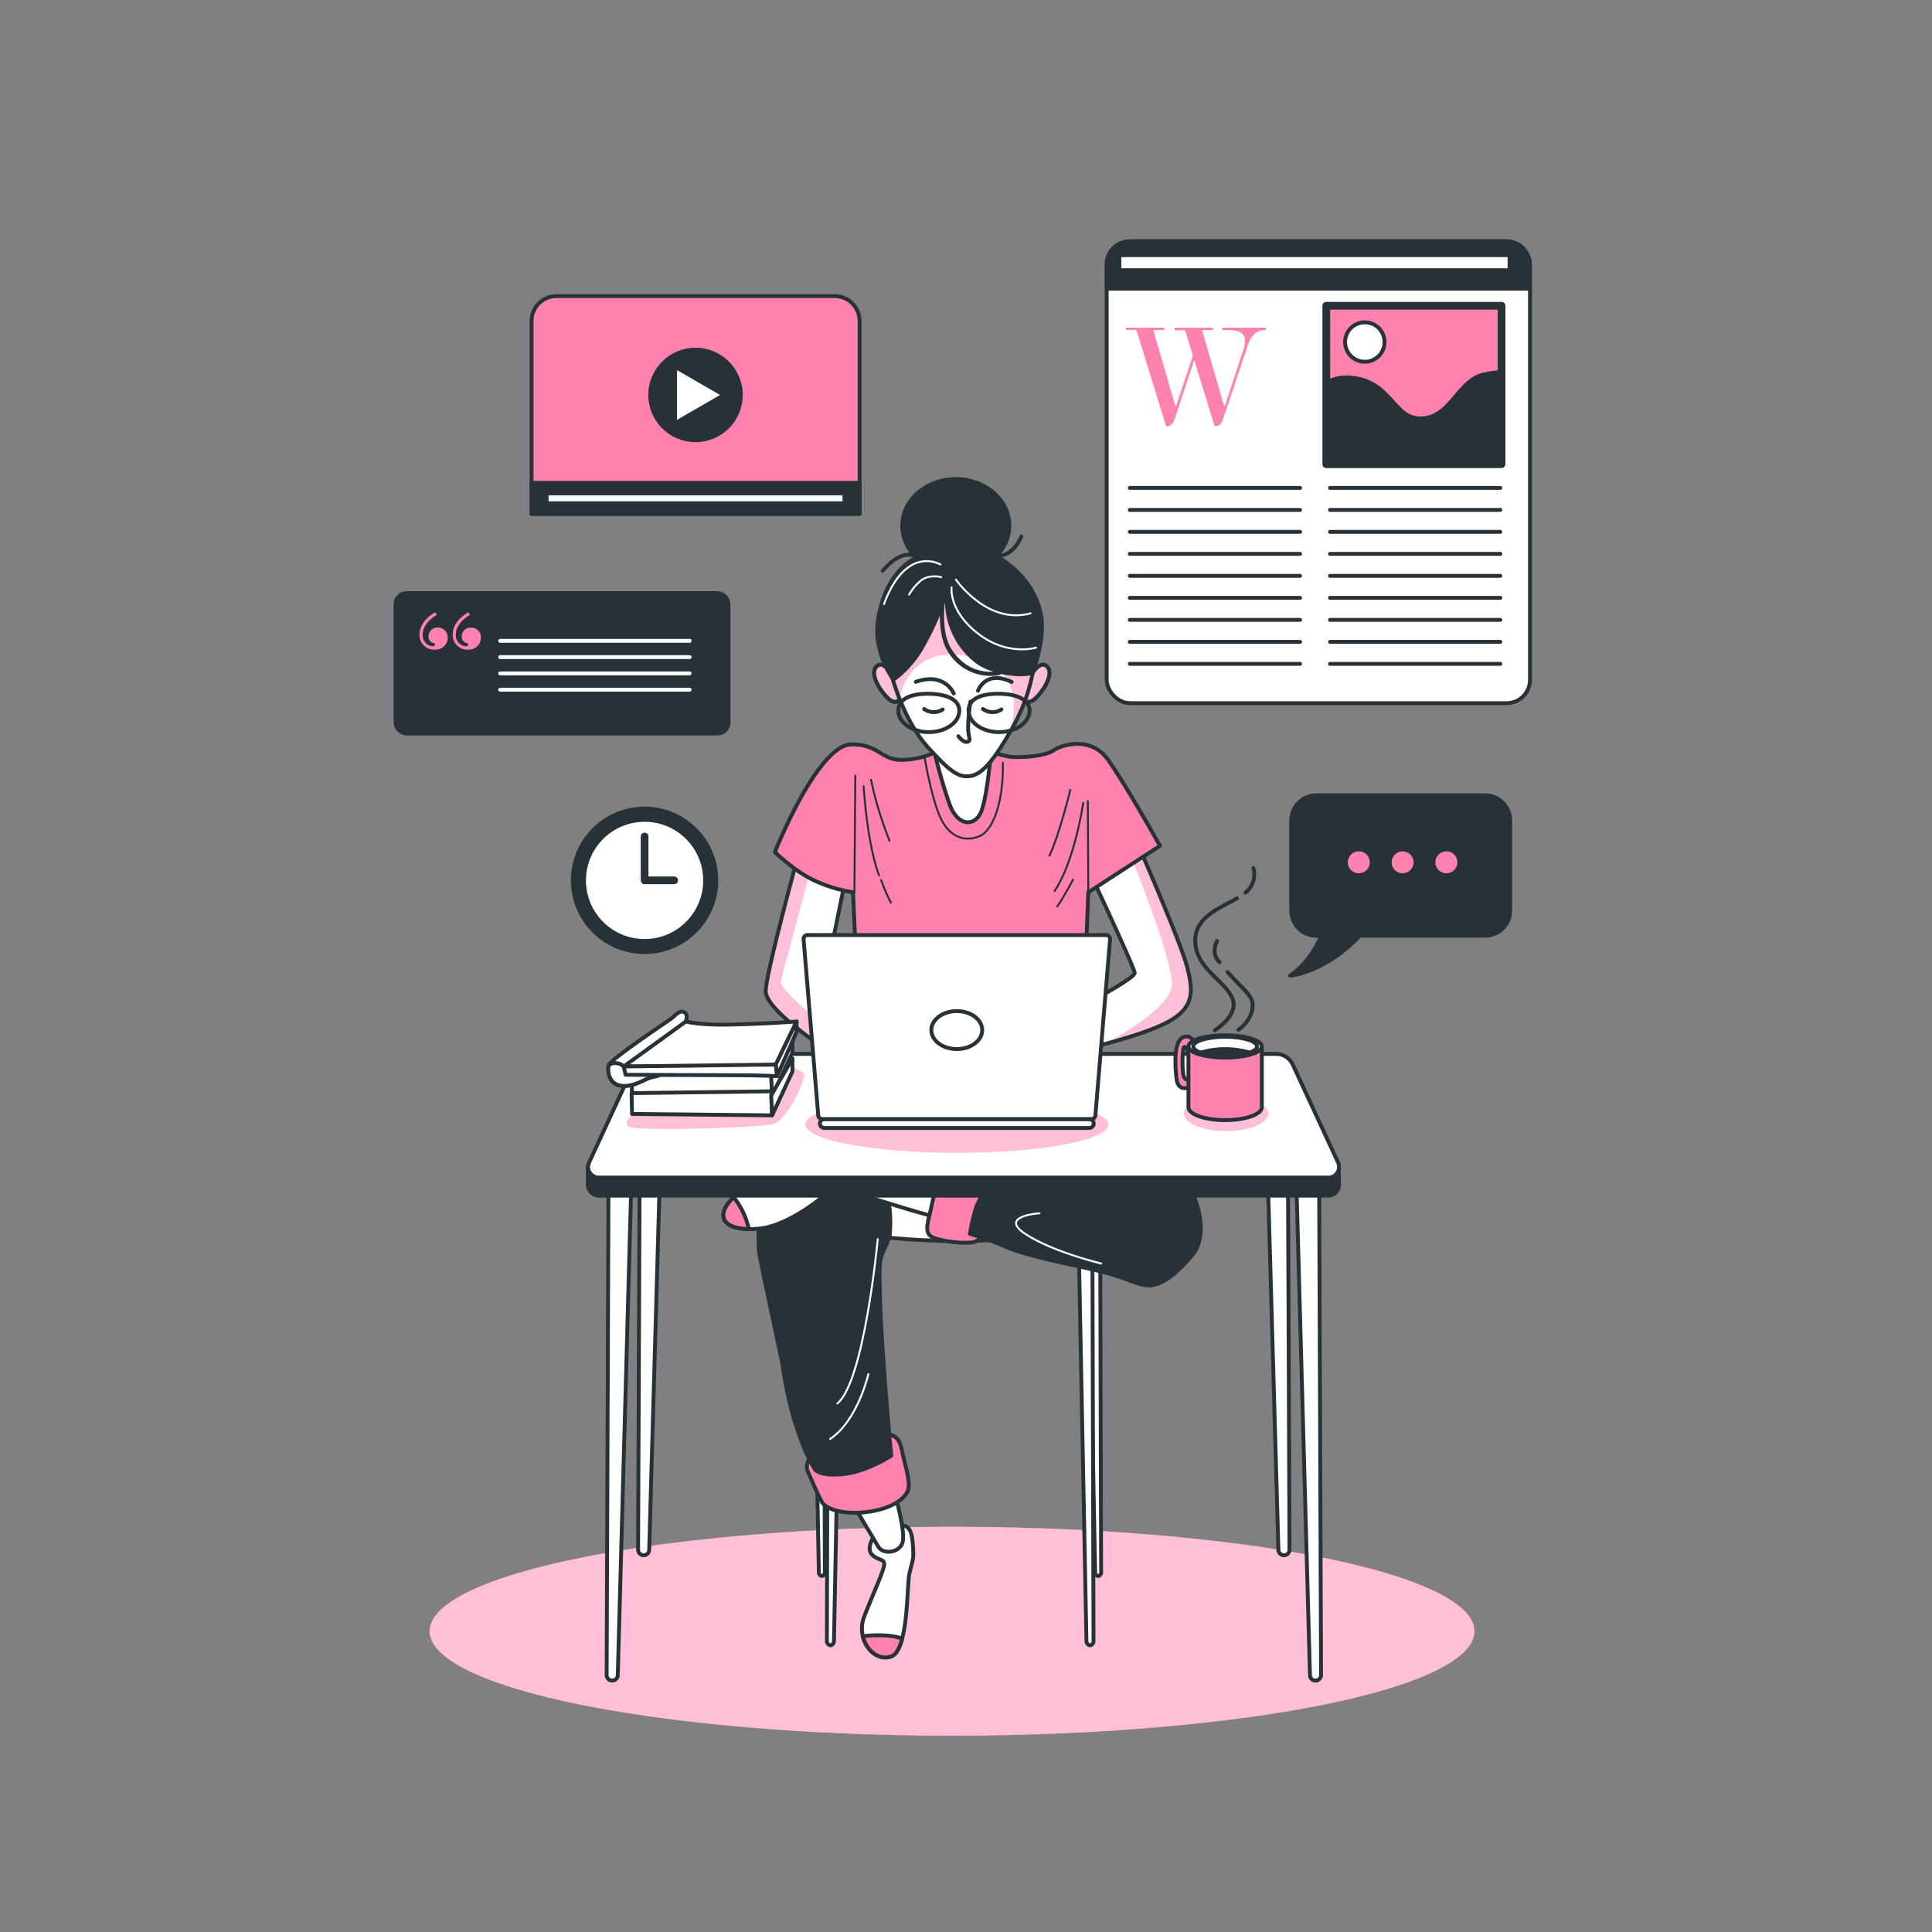 <svg xmlns="http://www.w3.org/2000/svg" xmlns:xlink="http://www.w3.org/1999/xlink" viewBox="0 0 500 500"><rect x="0" y="0" width="500" height="500" fill="#808080" stroke="none"/><defs><clipPath id="freepik--clip-path--inject-1--inject-8"><path d="M283,227.87s10.65,22.73,10.65,23.93-9.45,6.34-11.25,7.42a43.72,43.72,0,0,1-4.31,2.15l1.08,10.53s16.27-3.71,23.09-7.42,6.58-7.9,5-14.12-12.09-30.26-12.09-30.26Z" style="fill:#fff;stroke:#263238;stroke-linecap:round;stroke-linejoin:round"></path></clipPath><clipPath id="freepik--clip-path-2--inject-1--inject-8"><path d="M206.16,222.85s-7.77,28.47-8,33.5,15.43,14.95,16,15.55-.89-17.3-.89-17.3l5.31-26Z" style="fill:#fff;stroke:#263238;stroke-linecap:round;stroke-linejoin:round"></path></clipPath><clipPath id="freepik--clip-path-3--inject-1--inject-8"><path d="M231.05,175.83s3.11,11,9,17.47,8,8,11.13,7.53,6.46-4.54,11.12-13,5-14.95,5.39-15.55-1-12.56-7.66-17.71-14.12-7.41-20.58-1.79S228.89,167.57,231.05,175.83Z" style="fill:#fff;stroke:#263238;stroke-linecap:round;stroke-linejoin:round"></path></clipPath></defs><g id="freepik--Shadow--inject-1--inject-8"><ellipse cx="246.39" cy="422.16" rx="135.21" ry="27.04" style="fill:#FF81AE"></ellipse><ellipse cx="246.39" cy="422.16" rx="135.21" ry="27.04" style="fill:#fff;opacity:0.5"></ellipse></g><g id="freepik--graphics-2--inject-1--inject-8"><rect x="286.41" y="62.45" width="109.55" height="119.53" rx="6.03" style="fill:#fff;stroke:#263238;stroke-linecap:round;stroke-linejoin:round"></rect><path d="M292.44,62.45h97.48a6,6,0,0,1,6,6v6.26a0,0,0,0,1,0,0H286.41a0,0,0,0,1,0,0V68.48A6,6,0,0,1,292.44,62.45Z" style="fill:#263238;stroke:#263238;stroke-linecap:round;stroke-linejoin:round"></path><line x1="292.38" y1="126.27" x2="336.46" y2="126.27" style="fill:none;stroke:#263238;stroke-linecap:round;stroke-linejoin:round"></line><line x1="292.38" y1="131.96" x2="336.46" y2="131.96" style="fill:none;stroke:#263238;stroke-linecap:round;stroke-linejoin:round"></line><line x1="292.38" y1="137.65" x2="336.46" y2="137.65" style="fill:none;stroke:#263238;stroke-linecap:round;stroke-linejoin:round"></line><line x1="292.38" y1="143.34" x2="336.46" y2="143.34" style="fill:none;stroke:#263238;stroke-linecap:round;stroke-linejoin:round"></line><line x1="292.38" y1="149.03" x2="336.46" y2="149.03" style="fill:none;stroke:#263238;stroke-linecap:round;stroke-linejoin:round"></line><line x1="292.38" y1="154.73" x2="336.46" y2="154.73" style="fill:none;stroke:#263238;stroke-linecap:round;stroke-linejoin:round"></line><line x1="292.38" y1="160.42" x2="336.46" y2="160.42" style="fill:none;stroke:#263238;stroke-linecap:round;stroke-linejoin:round"></line><line x1="292.38" y1="166.11" x2="336.46" y2="166.11" style="fill:none;stroke:#263238;stroke-linecap:round;stroke-linejoin:round"></line><line x1="292.38" y1="171.8" x2="336.46" y2="171.8" style="fill:none;stroke:#263238;stroke-linecap:round;stroke-linejoin:round"></line><line x1="344.21" y1="126.27" x2="388.29" y2="126.27" style="fill:none;stroke:#263238;stroke-linecap:round;stroke-linejoin:round"></line><line x1="344.21" y1="131.96" x2="388.29" y2="131.96" style="fill:none;stroke:#263238;stroke-linecap:round;stroke-linejoin:round"></line><line x1="344.21" y1="137.65" x2="388.29" y2="137.65" style="fill:none;stroke:#263238;stroke-linecap:round;stroke-linejoin:round"></line><line x1="344.21" y1="143.34" x2="388.29" y2="143.34" style="fill:none;stroke:#263238;stroke-linecap:round;stroke-linejoin:round"></line><line x1="344.21" y1="149.03" x2="388.29" y2="149.03" style="fill:none;stroke:#263238;stroke-linecap:round;stroke-linejoin:round"></line><line x1="344.21" y1="154.73" x2="388.29" y2="154.73" style="fill:none;stroke:#263238;stroke-linecap:round;stroke-linejoin:round"></line><line x1="344.21" y1="160.42" x2="388.29" y2="160.42" style="fill:none;stroke:#263238;stroke-linecap:round;stroke-linejoin:round"></line><line x1="344.21" y1="166.11" x2="388.29" y2="166.11" style="fill:none;stroke:#263238;stroke-linecap:round;stroke-linejoin:round"></line><line x1="344.21" y1="171.8" x2="388.29" y2="171.8" style="fill:none;stroke:#263238;stroke-linecap:round;stroke-linejoin:round"></line><path d="M321.86,90.24a7.08,7.08,0,0,0,.34-2.09c0-2.59-2.63-2.74-5.21-2.74h-.65V84.8H327.6v.61c-2.93,0-4,1.87-4.91,4.64l-6,17.91c-.45,1.33-.83,2.32-2.24,2.32h-.12l-5.28-17.11L304.14,108c-.46,1.33-.84,2.32-2.25,2.32h-.11L294.1,85.41h-2.7V84.8h9.88v.61h-2.81l5.7,19.62h.23L308.7,92l-2-6.54H304V84.8h9.89v.61h-2.81l5.7,19.62H317Z" style="fill:#FF81AE"></path><rect x="343.24" y="79.13" width="45.36" height="41" style="fill:#FF81AE;stroke:#263238;stroke-linecap:round;stroke-linejoin:round;stroke-width:2px"></rect><path d="M388.6,96.27a28,28,0,0,0-4.52.63c-6.89,1.5-8.69,11.39-16.48,11.39-6.9,0-7.49-9.29-17.38-10.49a10.92,10.92,0,0,0-7,1.24v21.09H388.6Z" style="fill:#263238;stroke:#263238;stroke-linecap:round;stroke-linejoin:round"></path><path d="M358.31,88.51a5.1,5.1,0,1,1-5.09-5.09A5.09,5.09,0,0,1,358.31,88.51Z" style="fill:#fff;stroke:#263238;stroke-linecap:round;stroke-linejoin:round"></path><rect x="289.7" y="66.04" width="100.97" height="3.89" style="fill:#fff;stroke:#263238;stroke-linecap:round;stroke-linejoin:round"></rect><path d="M384.37,205.83H340.66a6.48,6.48,0,0,0-6.48,6.48v23.38a6.48,6.48,0,0,0,6.48,6.48H342c-1.36,3-4,7.6-8.17,10.33,0,0,8.87-.62,18.11-10.33h32.41a6.48,6.48,0,0,0,6.48-6.48V212.31A6.48,6.48,0,0,0,384.37,205.83Z" style="fill:#263238;stroke:#263238;stroke-linecap:round;stroke-linejoin:round"></path><path d="M355,223.17a3.34,3.34,0,1,0-3.33,3.33A3.34,3.34,0,0,0,355,223.17Z" style="fill:#FF81AE;stroke:#263238;stroke-linecap:round;stroke-linejoin:round"></path><path d="M366.33,223.17A3.33,3.33,0,1,0,363,226.5,3.34,3.34,0,0,0,366.33,223.17Z" style="fill:#FF81AE;stroke:#263238;stroke-linecap:round;stroke-linejoin:round"></path><path d="M377.67,223.17a3.34,3.34,0,1,0-3.34,3.33A3.35,3.35,0,0,0,377.67,223.17Z" style="fill:#FF81AE;stroke:#263238;stroke-linecap:round;stroke-linejoin:round"></path></g><g id="freepik--graphics-1--inject-1--inject-8"><path d="M144,76.63H216a6.46,6.46,0,0,1,6.46,6.46V133a0,0,0,0,1,0,0H137.57a0,0,0,0,1,0,0V83.09A6.46,6.46,0,0,1,144,76.63Z" style="fill:#FF81AE;stroke:#263238;stroke-linecap:round;stroke-linejoin:round"></path><rect x="137.57" y="124.95" width="84.85" height="8.02" style="fill:#263238;stroke:#263238;stroke-linecap:round;stroke-linejoin:round"></rect><rect x="141.46" y="127.69" width="77.08" height="2.54" style="fill:#fff;stroke:#263238;stroke-linecap:round;stroke-linejoin:round"></rect><circle cx="180" cy="102.21" r="11.72" style="fill:#263238;stroke:#263238;stroke-linecap:round;stroke-linejoin:round"></circle><polygon points="174.71 94.92 187.36 102.22 174.71 109.52 174.71 94.92" style="fill:#fff;stroke:#263238;stroke-linecap:round;stroke-linejoin:round"></polygon><rect x="102.37" y="153.5" width="86.17" height="36.33" rx="2.82" style="fill:#263238;stroke:#263238;stroke-linecap:round;stroke-linejoin:round"></rect><path d="M112.63,158.45l.42.7c-1.9,1.06-3.67,2.92-3.67,5.1a2.82,2.82,0,0,0,2.69,3c.28,0,.47-.14.47-.42s-.14-.37-.42-.42a1.65,1.65,0,0,1-1.21-1.76,2.29,2.29,0,0,1,2.46-2.23,2.52,2.52,0,0,1,2.51,2.6,3.15,3.15,0,0,1-3.3,3.11,3.76,3.76,0,0,1-4-3.9C108.55,161.7,110.5,159.66,112.63,158.45Zm8.59,0,.42.7c-1.91,1.06-3.67,2.92-3.67,5.1a2.81,2.81,0,0,0,2.69,3c.28,0,.47-.14.47-.42s-.14-.37-.42-.42a1.65,1.65,0,0,1-1.21-1.76,2.28,2.28,0,0,1,2.46-2.23,2.52,2.52,0,0,1,2.51,2.6,3.16,3.16,0,0,1-3.3,3.11,3.77,3.77,0,0,1-4-3.9C117.13,161.7,119.08,159.66,121.22,158.45Z" style="fill:#FF81AE"></path><line x1="129.44" y1="165.85" x2="178.48" y2="165.85" style="fill:none;stroke:#fff;stroke-linecap:round;stroke-linejoin:round"></line><line x1="129.44" y1="170.06" x2="178.48" y2="170.06" style="fill:none;stroke:#fff;stroke-linecap:round;stroke-linejoin:round"></line><line x1="129.44" y1="174.27" x2="178.48" y2="174.27" style="fill:none;stroke:#fff;stroke-linecap:round;stroke-linejoin:round"></line><line x1="129.44" y1="178.49" x2="178.48" y2="178.49" style="fill:none;stroke:#fff;stroke-linecap:round;stroke-linejoin:round"></line><circle cx="166.82" cy="227.83" r="18.57" transform="translate(-34.53 29.85) rotate(-9.27)" style="fill:#263238;stroke:#263238;stroke-linecap:round;stroke-linejoin:round"></circle><circle cx="166.82" cy="227.83" r="15.67" transform="translate(-114.45 202.86) rotate(-48.71)" style="fill:#fff;stroke:#263238;stroke-linecap:round;stroke-linejoin:round"></circle><polyline points="166.82 216.5 166.82 227.83 174.48 227.83" style="fill:none;stroke:#263238;stroke-linecap:round;stroke-linejoin:round;stroke-width:2px"></polyline></g><g id="freepik--Character--inject-1--inject-8"><path d="M283,227.87s10.65,22.73,10.65,23.93-9.45,6.34-11.25,7.42a43.72,43.72,0,0,1-4.31,2.15l1.08,10.53s16.27-3.71,23.09-7.42,6.58-7.9,5-14.12-12.09-30.26-12.09-30.26Z" style="fill:#fff"></path><g style="clip-path:url(#freepik--clip-path--inject-1--inject-8)"><path d="M302.23,264.48c6.82-3.71,6.58-7.9,5-14.12s-12.09-30.26-12.09-30.26l-1.7,1.08-.54,1s9.81,24.08,10.4,32.1c.4,5.39-10.45,12.11-17.62,15.95C291,268.82,298.24,266.65,302.23,264.48Z" style="fill:#FF81AE;opacity:0.5;mix-blend-mode:multiply"></path></g><path d="M283,227.87s10.65,22.73,10.65,23.93-9.45,6.34-11.25,7.42a43.72,43.72,0,0,1-4.31,2.15l1.08,10.53s16.27-3.71,23.09-7.42,6.58-7.9,5-14.12-12.09-30.26-12.09-30.26Z" style="fill:none;stroke:#263238;stroke-linecap:round;stroke-linejoin:round"></path><path d="M206.16,222.85s-7.77,28.47-8,33.5,15.43,14.95,16,15.55-.89-17.3-.89-17.3l5.31-26Z" style="fill:#fff"></path><g style="clip-path:url(#freepik--clip-path-2--inject-1--inject-8)"><path d="M209.72,225.18l-.17-.77-3.39-1.56s-7.77,28.47-8,33.5,15.43,14.95,16,15.55c.23.24.14-2.44-.05-5.75-4.66-3.95-11.35-9.51-12.13-11.85" style="fill:#FF81AE;opacity:0.5;mix-blend-mode:multiply"></path></g><path d="M206.16,222.85s-7.77,28.47-8,33.5,15.43,14.95,16,15.55-.89-17.3-.89-17.3l5.31-26Z" style="fill:none;stroke:#263238;stroke-linecap:round;stroke-linejoin:round"></path><path d="M242.65,194.25s-3,2.16-8.85,2.4-6.13-4-13.4-4c-8.81,0-19.86,27.87-19.86,27.87s5.5,5.39,10.89,7.66a38.62,38.62,0,0,0,9.33,2.75l.84,18.31h59.34l.71-18.31L300.2,218.9s-9.1-16.27-13.52-22.37-11.85-3.83-14.12-2.28-9,1.92-11.48,1.56a99.14,99.14,0,0,1-9.58-2.63S247.68,190,242.65,194.25Z" style="fill:#FF81AE;stroke:#263238;stroke-linecap:round;stroke-linejoin:round"></path><line x1="221.36" y1="200.71" x2="221.12" y2="231.1" style="fill:none;stroke:#263238;stroke-linecap:round;stroke-linejoin:round;stroke-width:0.5px"></line><path d="M223.51,203.47s.84,14.83,4,23.09" style="fill:none;stroke:#263238;stroke-linecap:round;stroke-linejoin:round;stroke-width:0.5px"></path><path d="M228.06,227.75a40.79,40.79,0,0,0,2.51,5.86" style="fill:none;stroke:#263238;stroke-linecap:round;stroke-linejoin:round;stroke-width:0.5px"></path><path d="M225.42,201.79a94.91,94.91,0,0,0,4.79,15.79" style="fill:none;stroke:#263238;stroke-linecap:round;stroke-linejoin:round;stroke-width:0.5px"></path><path d="M277,204.42s-2.87,11.73-5.39,17" style="fill:none;stroke:#263238;stroke-linecap:round;stroke-linejoin:round;stroke-width:0.5px"></path><line x1="281.65" y1="230.98" x2="281.53" y2="207.29" style="fill:none;stroke:#263238;stroke-linecap:round;stroke-linejoin:round;stroke-width:0.5px"></line><path d="M280.34,207.77s-2.16,15-7.42,22.85" style="fill:none;stroke:#263238;stroke-linecap:round;stroke-linejoin:round;stroke-width:0.5px"></path><path d="M277.71,227.63s-2.4,4.55-4.07,6.94" style="fill:none;stroke:#263238;stroke-linecap:round;stroke-linejoin:round;stroke-width:0.5px"></path><path d="M239.3,196.05s1.68,10.29,4.07,15.55,6.58,6.34,10.17,4.79,6.22-9.22,6-19" style="fill:none;stroke:#263238;stroke-linecap:round;stroke-linejoin:round;stroke-width:0.5px"></path><path d="M230.81,174.51s-2.28-3.94-4.07-1.91,1.44,6.7,3.23,8.25,3.11.6,3-1.07S230.81,174.51,230.81,174.51Z" style="fill:#FF81AE;stroke:#263238;stroke-linecap:round;stroke-linejoin:round"></path><path d="M230.81,174.51s-2.28-3.94-4.07-1.91,1.44,6.7,3.23,8.25,3.11.6,3-1.07S230.81,174.51,230.81,174.51Z" style="fill:#fff;opacity:0.5"></path><path d="M230.81,174.51s-2.28-3.94-4.07-1.91,1.44,6.7,3.23,8.25,3.11.6,3-1.07S230.81,174.51,230.81,174.51Z" style="fill:none;stroke:#263238;stroke-linecap:round;stroke-linejoin:round"></path><path d="M267,174.51s2.27-3.94,4.07-1.91-1.44,6.7-3.23,8.25-3.12.6-3-1.07S267,174.51,267,174.51Z" style="fill:#FF81AE;stroke:#263238;stroke-linecap:round;stroke-linejoin:round"></path><path d="M267,174.51s2.27-3.94,4.07-1.91-1.44,6.7-3.23,8.25-3.12.6-3-1.07S267,174.51,267,174.51Z" style="fill:#fff;opacity:0.5"></path><path d="M267,174.51s2.27-3.94,4.07-1.91-1.44,6.7-3.23,8.25-3.12.6-3-1.07S267,174.51,267,174.51Z" style="fill:none;stroke:#263238;stroke-linecap:round;stroke-linejoin:round"></path><path d="M241.57,193.42a128.86,128.86,0,0,0,4.31,15.07c2.16,5.38,6.22,5.38,7.9,1.91S256.53,194,256.53,194,245.28,195.57,241.57,193.42Z" style="fill:#fff;stroke:#263238;stroke-linecap:round;stroke-linejoin:round"></path><path d="M231.05,175.83s3.11,11,9,17.47,8,8,11.13,7.53,6.46-4.54,11.12-13,5-14.95,5.39-15.55-1-12.56-7.66-17.71-14.12-7.41-20.58-1.79S228.89,167.57,231.05,175.83Z" style="fill:#fff"></path><g style="clip-path:url(#freepik--clip-path-3--inject-1--inject-8)"><path d="M260,154.53c-6.7-5.14-14.12-7.41-20.58-1.79s-10.53,14.83-8.37,23.09c0,0,.59,2.12,1.76,5a3.78,3.78,0,0,1,.15-1.09c1.43-4.53,5.65-13.3,19.85-9.28,11.28,3.18,9.9,13.1,8.85,18.39l.61-1.1c4.67-8.49,5-14.95,5.39-15.55S266.7,159.68,260,154.53Z" style="fill:#FF81AE;opacity:0.5;mix-blend-mode:multiply"></path></g><path d="M231.05,175.83s3.11,11,9,17.47,8,8,11.13,7.53,6.46-4.54,11.12-13,5-14.95,5.39-15.55-1-12.56-7.66-17.71-14.12-7.41-20.58-1.79S228.89,167.57,231.05,175.83Z" style="fill:none;stroke:#263238;stroke-linecap:round;stroke-linejoin:round"></path><path d="M251.15,181.57a48.77,48.77,0,0,0-.6,7.06c.12,2.39.84,3.11-.24,3.35s-2.27-1.44-2.27-1.44" style="fill:none;stroke:#263238;stroke-linecap:round;stroke-linejoin:round"></path><path d="M239.18,183.49a4.24,4.24,0,0,0,4.79.12" style="fill:none;stroke:#263238;stroke-linecap:round;stroke-linejoin:round"></path><path d="M254.38,183.49a4.23,4.23,0,0,0,4.78.12" style="fill:none;stroke:#263238;stroke-linecap:round;stroke-linejoin:round"></path><path d="M246.82,179.46s-2.28-5.63-9.81-3" style="fill:none;stroke:#263238;stroke-linecap:round;stroke-linejoin:round"></path><path d="M253.09,178.77s1.91-5.51,8.73-2.28" style="fill:none;stroke:#263238;stroke-linecap:round;stroke-linejoin:round"></path><path d="M248.27,183.9c0,3.08-3.53,5.57-7.89,5.57s-7.9-2.49-7.9-5.57,3.3-4.36,7.66-4.36S248.27,180.83,248.27,183.9Z" style="fill:none;stroke:#263238;stroke-linecap:round;stroke-linejoin:round"></path><path d="M266.46,183.9c0,3.08-3.54,5.57-7.9,5.57s-7.89-2.49-7.89-5.57,3.29-4.36,7.65-4.36S266.46,180.83,266.46,183.9Z" style="fill:none;stroke:#263238;stroke-linecap:round;stroke-linejoin:round"></path><path d="M165.63,279.83l-.49,121.23a1.44,1.44,0,0,0,1.44,1.44h0a1.43,1.43,0,0,0,1.43-1.39L171.47,280Z" style="fill:#fff;stroke:#263238;stroke-linecap:round;stroke-linejoin:round"></path><path d="M157.47,308.17,157,433.5a1.43,1.43,0,0,0,1.44,1.44h0a1.44,1.44,0,0,0,1.44-1.38l3.45-125.23Z" style="fill:#fff;stroke:#263238;stroke-linecap:round;stroke-linejoin:round"></path><path d="M333.23,279.83l.49,121.23a1.43,1.43,0,0,1-1.43,1.44h0a1.44,1.44,0,0,1-1.44-1.39L327.4,280Z" style="fill:#fff;stroke:#263238;stroke-linecap:round;stroke-linejoin:round"></path><path d="M341.4,308.17l.49,125.33a1.43,1.43,0,0,1-1.44,1.44h0a1.43,1.43,0,0,1-1.43-1.38l-3.46-125.23Z" style="fill:#fff;stroke:#263238;stroke-linecap:round;stroke-linejoin:round"></path><path d="M214.29,313.38,214,424.62a1.08,1.08,0,0,0,.91,1.19h0a1.07,1.07,0,0,0,.92-1.14L218,313.51Z" style="fill:#fff;stroke:#263238;stroke-linecap:round;stroke-linejoin:round"></path><path d="M284.7,309.8l.27,97.08a.92.92,0,0,1-.78,1h0a.91.91,0,0,1-.77-1l-1.85-97Z" style="fill:#fff;stroke:#263238;stroke-linecap:round;stroke-linejoin:round"></path><path d="M213.2,309.8l.27,97.08a.92.92,0,0,1-.78,1h0a.91.91,0,0,1-.77-1l-1.85-97Z" style="fill:#fff;stroke:#263238;stroke-linecap:round;stroke-linejoin:round"></path><path d="M282.69,313.38,283,424.62a1.08,1.08,0,0,1-.91,1.19h0a1.08,1.08,0,0,1-.92-1.14L279,313.51Z" style="fill:#fff;stroke:#263238;stroke-linecap:round;stroke-linejoin:round"></path><ellipse cx="248" cy="311" rx="44.5" ry="10.17" style="fill:#fff;stroke:#263238;stroke-linecap:round;stroke-linejoin:round"></ellipse><path d="M226.33,397.33s-2.33,3.34-.66,5,3.33,1,3.16,2.67-2.83,7.33-5.16,13.33,2.5,12,7,10.34,4-18.34,4.66-21.34,1.17-3.5,1-6.33-.33-5.83-2.5-6.17S227.33,396.17,226.33,397.33Z" style="fill:#fff;stroke:#263238;stroke-linecap:round;stroke-linejoin:round"></path><path d="M233.48,424.07c-3-1.14-7.6-.91-10.19-.65.87,3.77,4.2,6.42,7.38,5.25C232,428.18,232.87,426.4,233.48,424.07Z" style="fill:#FF81AE;stroke:#263238;stroke-linecap:round;stroke-linejoin:round"></path><path d="M221.17,390s4.83,8.17,6.16,10.33,5.84,1.5,6.34-1.5-1.84-11.33-1.84-11.33l-10,2.5Z" style="fill:#fff;stroke:#263238;stroke-linecap:round;stroke-linejoin:round"></path><path d="M209.67,377s-1.34,2.17-.67,3.67,2.5,5.83,3.67,8,6.5,3.5,12.66,2.5,9.67-3.84,9.84-6.34-1-5.83-1.84-9.83-3-3.83-6-3.83S212.17,374.67,209.67,377Z" style="fill:#FF81AE;stroke:#263238;stroke-linecap:round;stroke-linejoin:round"></path><path d="M227.67,328c.09-4.1,2.46-6.12,2.64-8.93A35.34,35.34,0,0,0,229.4,308l-4.56-6.23c-13.12.17-22.52.39-22.67.44-.5.16-.84,3-1.17,5.33,0,0-5.57.71-4.57,16.21.14,2.16,5.76,27.15,6.17,30,2.5,17.41,8.07,26.13,8.07,26.13s.5,2.17,7,1.67,13-4.83,13-4.83S227.33,342.83,227.67,328Z" style="fill:#263238;stroke:#263238;stroke-linecap:round;stroke-linejoin:round"></path><path d="M200.1,305s-6.89,1-11.11,5.82-.64,8,7.56,7.14,17.66-9.25,18.06-9.7S206.06,302.11,200.1,305Z" style="fill:#fff;stroke:#263238;stroke-linecap:round;stroke-linejoin:round"></path><path d="M212.33,308a65.07,65.07,0,0,1,13,2c5.67,1.67,15.67,5,18,5s1.67-8.67,1.67-10.33S215,302,211.33,302,212.33,308,212.33,308Z" style="fill:#fff;stroke:#263238;stroke-linecap:round;stroke-linejoin:round"></path><path d="M245,304.67s-2.67,1.33-3.67,6.33-2.33,7.67-.33,9,10.67,2.33,12,1,5-8,5.67-12.33S245,304.67,245,304.67Z" style="fill:#FF81AE;stroke:#263238;stroke-linecap:round;stroke-linejoin:round"></path><path d="M256.33,306.33a20.89,20.89,0,0,0-3.66,6,55.76,55.76,0,0,0-1.67,7,65.06,65.06,0,0,1,9.33,3.34c5.34,2.33,14.34,4,23,6s11,4,14,4,6.67-2.34,11.34-8,.66-17.67-4-21.34-29.67-6.66-33-5.66S256.33,306.33,256.33,306.33Z" style="fill:#263238;stroke:#263238;stroke-linecap:round;stroke-linejoin:round"></path><path d="M193.79,318.05a20.09,20.09,0,0,0-3.9-8.19c-.31.29-.61.59-.9.92C185.28,315,187.6,318,193.79,318.05Z" style="fill:#FF81AE;stroke:#263238;stroke-linecap:round;stroke-linejoin:round"></path><path d="M227.16,320.69s-3.44,36.81-10.46,42.54" style="fill:none;stroke:#fff;stroke-linecap:round;stroke-linejoin:round;stroke-width:0.5px"></path><path d="M224.73,355.63s-2.73,12-9.89,16.77" style="fill:none;stroke:#fff;stroke-linecap:round;stroke-linejoin:round;stroke-width:0.5px"></path><path d="M269,314s-10.67.67-3.67,5.33S285,327,285,327" style="fill:none;stroke:#fff;stroke-linecap:round;stroke-linejoin:round;stroke-width:0.5px"></path><path d="M346.46,301.39l-3.6-3.24-8.32-18a4.79,4.79,0,0,0-4.36-2.71H168.58a4.79,4.79,0,0,0-4.37,2.71l-10.37,22.42-1.71-.63v5.13l.08-.06a2.85,2.85,0,0,0,2.87,2.43H343.67a2.81,2.81,0,0,0,2.87-2.65Z" style="fill:#263238;stroke:#263238;stroke-linecap:round;stroke-linejoin:round"></path><path d="M343.67,304.75H155.08a2.76,2.76,0,0,1-2.64-3.86l11.77-25.43a4.77,4.77,0,0,1,4.37-2.71h161.6a4.77,4.77,0,0,1,4.36,2.71l11.77,25.43A2.76,2.76,0,0,1,343.67,304.75Z" style="fill:#fff;stroke:#263238;stroke-linecap:round;stroke-linejoin:round"></path><path d="M164.63,287.67s-4.27,2.93-1.6,4,33.36.27,37.1-.8,8-10.94,8-12.54-5.38-2.75-7.36-2.84-28.14,1.5-28.14,1.5Z" style="fill:#FF81AE;opacity:0.5;mix-blend-mode:multiply"></path><ellipse cx="317.29" cy="288.2" rx="10.94" ry="4.54" style="fill:#FF81AE;opacity:0.5;mix-blend-mode:multiply"></ellipse><ellipse cx="247.64" cy="291.01" rx="39.23" ry="7.34" style="fill:#FF81AE;opacity:0.5;mix-blend-mode:multiply"></ellipse><path d="M309.29,270.34s-.72-2.87-3.11-1.91-2.15,7.3-1.68,10.89,3.71,1.91,3.71,1.91v-2.15s-1.19.95-1.79-.36-.48-7.9.12-7.78,1.79,2.15,1.79,2.15S308.69,272.86,309.29,270.34Z" style="fill:#FF81AE;stroke:#263238;stroke-linecap:round;stroke-linejoin:round"></path><path d="M307.57,270.82v15.72c0,1.85,4.25,3.35,9.5,3.35s9.49-1.5,9.49-3.35V270.82Z" style="fill:#FF81AE;stroke:#263238;stroke-linecap:round;stroke-linejoin:round"></path><path d="M326.56,270.82c0,1.6-4.25,2.89-9.49,2.89s-9.5-1.29-9.5-2.89,4.25-2.89,9.5-2.89S326.56,269.23,326.56,270.82Z" style="fill:#fff;stroke:#263238;stroke-linecap:round;stroke-linejoin:round"></path><path d="M325.32,270.82c0,1.39-3.7,2.51-8.25,2.51s-8.26-1.12-8.26-2.51,3.7-2.51,8.26-2.51S325.32,269.43,325.32,270.82Z" style="fill:#fff;stroke:#263238;stroke-linecap:round;stroke-linejoin:round"></path><path d="M310.7,272.42a22.72,22.72,0,0,0,12.73,0,22.72,22.72,0,0,0-12.73,0Z" style="fill:#263238;stroke:#263238;stroke-linecap:round;stroke-linejoin:round"></path><polygon points="163.45 278 163.57 283.38 199.82 283.74 199.82 277.52 163.45 278" style="fill:#fff;stroke:#263238;stroke-linecap:round;stroke-linejoin:round"></polygon><polygon points="199.82 283.74 205.09 272.38 205.09 269.03 199.58 278.6 199.82 283.74" style="fill:#fff;stroke:#263238;stroke-linecap:round;stroke-linejoin:round"></polygon><polygon points="163.45 282.9 163.57 288.29 199.82 288.65 199.82 282.43 163.45 282.9" style="fill:#fff;stroke:#263238;stroke-linecap:round;stroke-linejoin:round"></polygon><polygon points="199.82 288.65 205.09 277.28 205.09 273.93 199.58 283.5 199.82 288.65" style="fill:#fff;stroke:#263238;stroke-linecap:round;stroke-linejoin:round"></polygon><path d="M177.45,264.36s.84-1.67-.36-2.39-2.51,1-3.23,1.55-15.79,10.53-16.27,12.09,0,5,3.23,5.38,6.1-1.79,7.54-2.15,2-.48,2-.48l9.93-13.4Z" style="fill:#fff;stroke:#263238;stroke-linecap:round;stroke-linejoin:round"></path><path d="M160.82,281c3.23.36,6.1-1.79,7.54-2.15s2-.48,2-.48l.36-.49-9.33-1.9a3.13,3.13,0,0,0-3.83-.36C157.11,277.16,157.59,280.63,160.82,281Z" style="fill:#fff;stroke:#263238;stroke-linecap:round;stroke-linejoin:round"></path><path d="M161.42,276h28c8.74,0,11.37-.48,11.37-.48l5.38-11.13s-17,1.08-22.25.72a39.59,39.59,0,0,1-6.46-.72Z" style="fill:#fff;stroke:#263238;stroke-linecap:round;stroke-linejoin:round"></path><path d="M161.42,276l.48,2.15s22.73.12,28.71.12,10.53.24,10.53.24l-.36-3Z" style="fill:#fff;stroke:#263238;stroke-linecap:round;stroke-linejoin:round"></path><polygon points="201.14 278.48 206.16 266.99 206.16 264.36 200.78 275.49 201.14 278.48" style="fill:#fff;stroke:#263238;stroke-linecap:round;stroke-linejoin:round"></polygon><path d="M281.9,291.92H213.35a1.15,1.15,0,0,1-1.16-1.15h0a1.15,1.15,0,0,1,1.16-1.15H281.9a1.14,1.14,0,0,1,1.15,1.15h0A1.14,1.14,0,0,1,281.9,291.92Z" style="fill:#fff;stroke:#263238;stroke-linecap:round;stroke-linejoin:round"></path><path d="M282.48,289.6H212.76a1,1,0,0,1-1-.94l-3.79-45.55a1,1,0,0,1,1-1.12h77.31a1,1,0,0,1,1,1.12l-3.79,45.55A1,1,0,0,1,282.48,289.6Z" style="fill:#fff;stroke:#263238;stroke-linecap:round;stroke-linejoin:round"></path><path d="M254.2,266.58c0,2.72-2.95,4.92-6.58,4.92s-6.59-2.2-6.59-4.92,2.95-4.91,6.59-4.91S254.2,263.87,254.2,266.58Z" style="fill:#fff;stroke:#263238;stroke-linecap:round;stroke-linejoin:round"></path><path d="M322.33,231a5.94,5.94,0,0,0,2.13-3.33,6.15,6.15,0,0,0-.07-3" style="fill:none;stroke:#263238;stroke-linecap:round;stroke-linejoin:round"></path><path d="M314.35,266.66s6.65-4,4.48-8.57-9.51-7.6-9.51-14.72c0-6.14,6.53-8.41,10.79-10.87" style="fill:none;stroke:#263238;stroke-linecap:round;stroke-linejoin:round"></path><path d="M320.49,266.53s3.71-2.47,3.71-6.39c0-2.63-2.81-4.35-6.52-8.58" style="fill:none;stroke:#263238;stroke-linecap:round;stroke-linejoin:round"></path><path d="M315.63,249s-2.43-1.91-.64-5.5" style="fill:none;stroke:#263238;stroke-linecap:round;stroke-linejoin:round"></path><path d="M259.33,144.25c1.19-.25,3.74-1.23,5.46-5.22a.5.5,0,0,0-.26-.66.51.51,0,0,0-.66.26c-1.58,3.66-3.84,4.47-4.78,4.65a11.48,11.48,0,0,0,2.63-7.23c0-6.94-6.43-12.56-14.36-12.56S233,129.11,233,136.05a11.48,11.48,0,0,0,2.4,7c-1.51-.08-4.06.56-7.29,4.33a.51.51,0,0,0,0,.71.52.52,0,0,0,.33.12.49.49,0,0,0,.38-.18c4.13-4.81,6.86-4,7.41-3.78a14.7,14.7,0,0,0-2.61,1.83c-4.61,4.15-7.42,12-7.06,18.54a24.11,24.11,0,0,0,4.55,12,27.9,27.9,0,0,0,8.13-9.1,76.41,76.41,0,0,0,4-8.17c0,2.93.38,6.47,1.92,9a12.76,12.76,0,0,0,11.22,6.56,10.57,10.57,0,0,0,2.35-.23.5.5,0,0,0,.32-.25c3.86.82,7.7.75,8.29-.07.95-1.31,2.3-5.4,2.75-10.4C270.91,155.48,265.57,148.12,259.33,144.25Zm-13.24,23.49c-1.94-3.17-1.88-8.34-1.65-11.31l.13-.34a20.36,20.36,0,0,0,8.13,15.67,14.65,14.65,0,0,0,4.43,2.07C254.68,174,249.64,173.53,246.09,167.74Z" style="fill:#263238"></path><path d="M246.26,152s-.82,6.06,6.88,12,15,3.6,15,3.6" style="fill:none;stroke:#fff;stroke-linecap:round;stroke-linejoin:round;stroke-width:0.5px"></path><path d="M247.39,150s8.11,11.81,19.31,8.73" style="fill:none;stroke:#fff;stroke-linecap:round;stroke-linejoin:round;stroke-width:0.5px"></path><path d="M243.38,146.07a7.83,7.83,0,0,0-8.11.62c-4.31,2.87-6.47,9.65-6.47,9.65" style="fill:none;stroke:#fff;stroke-linecap:round;stroke-linejoin:round;stroke-width:0.5px"></path><path d="M243.59,149.36s-3.49-.93-5.65,1.23a13.92,13.92,0,0,0-2.67,3.29" style="fill:none;stroke:#fff;stroke-linecap:round;stroke-linejoin:round;stroke-width:0.5px"></path></g></svg>
